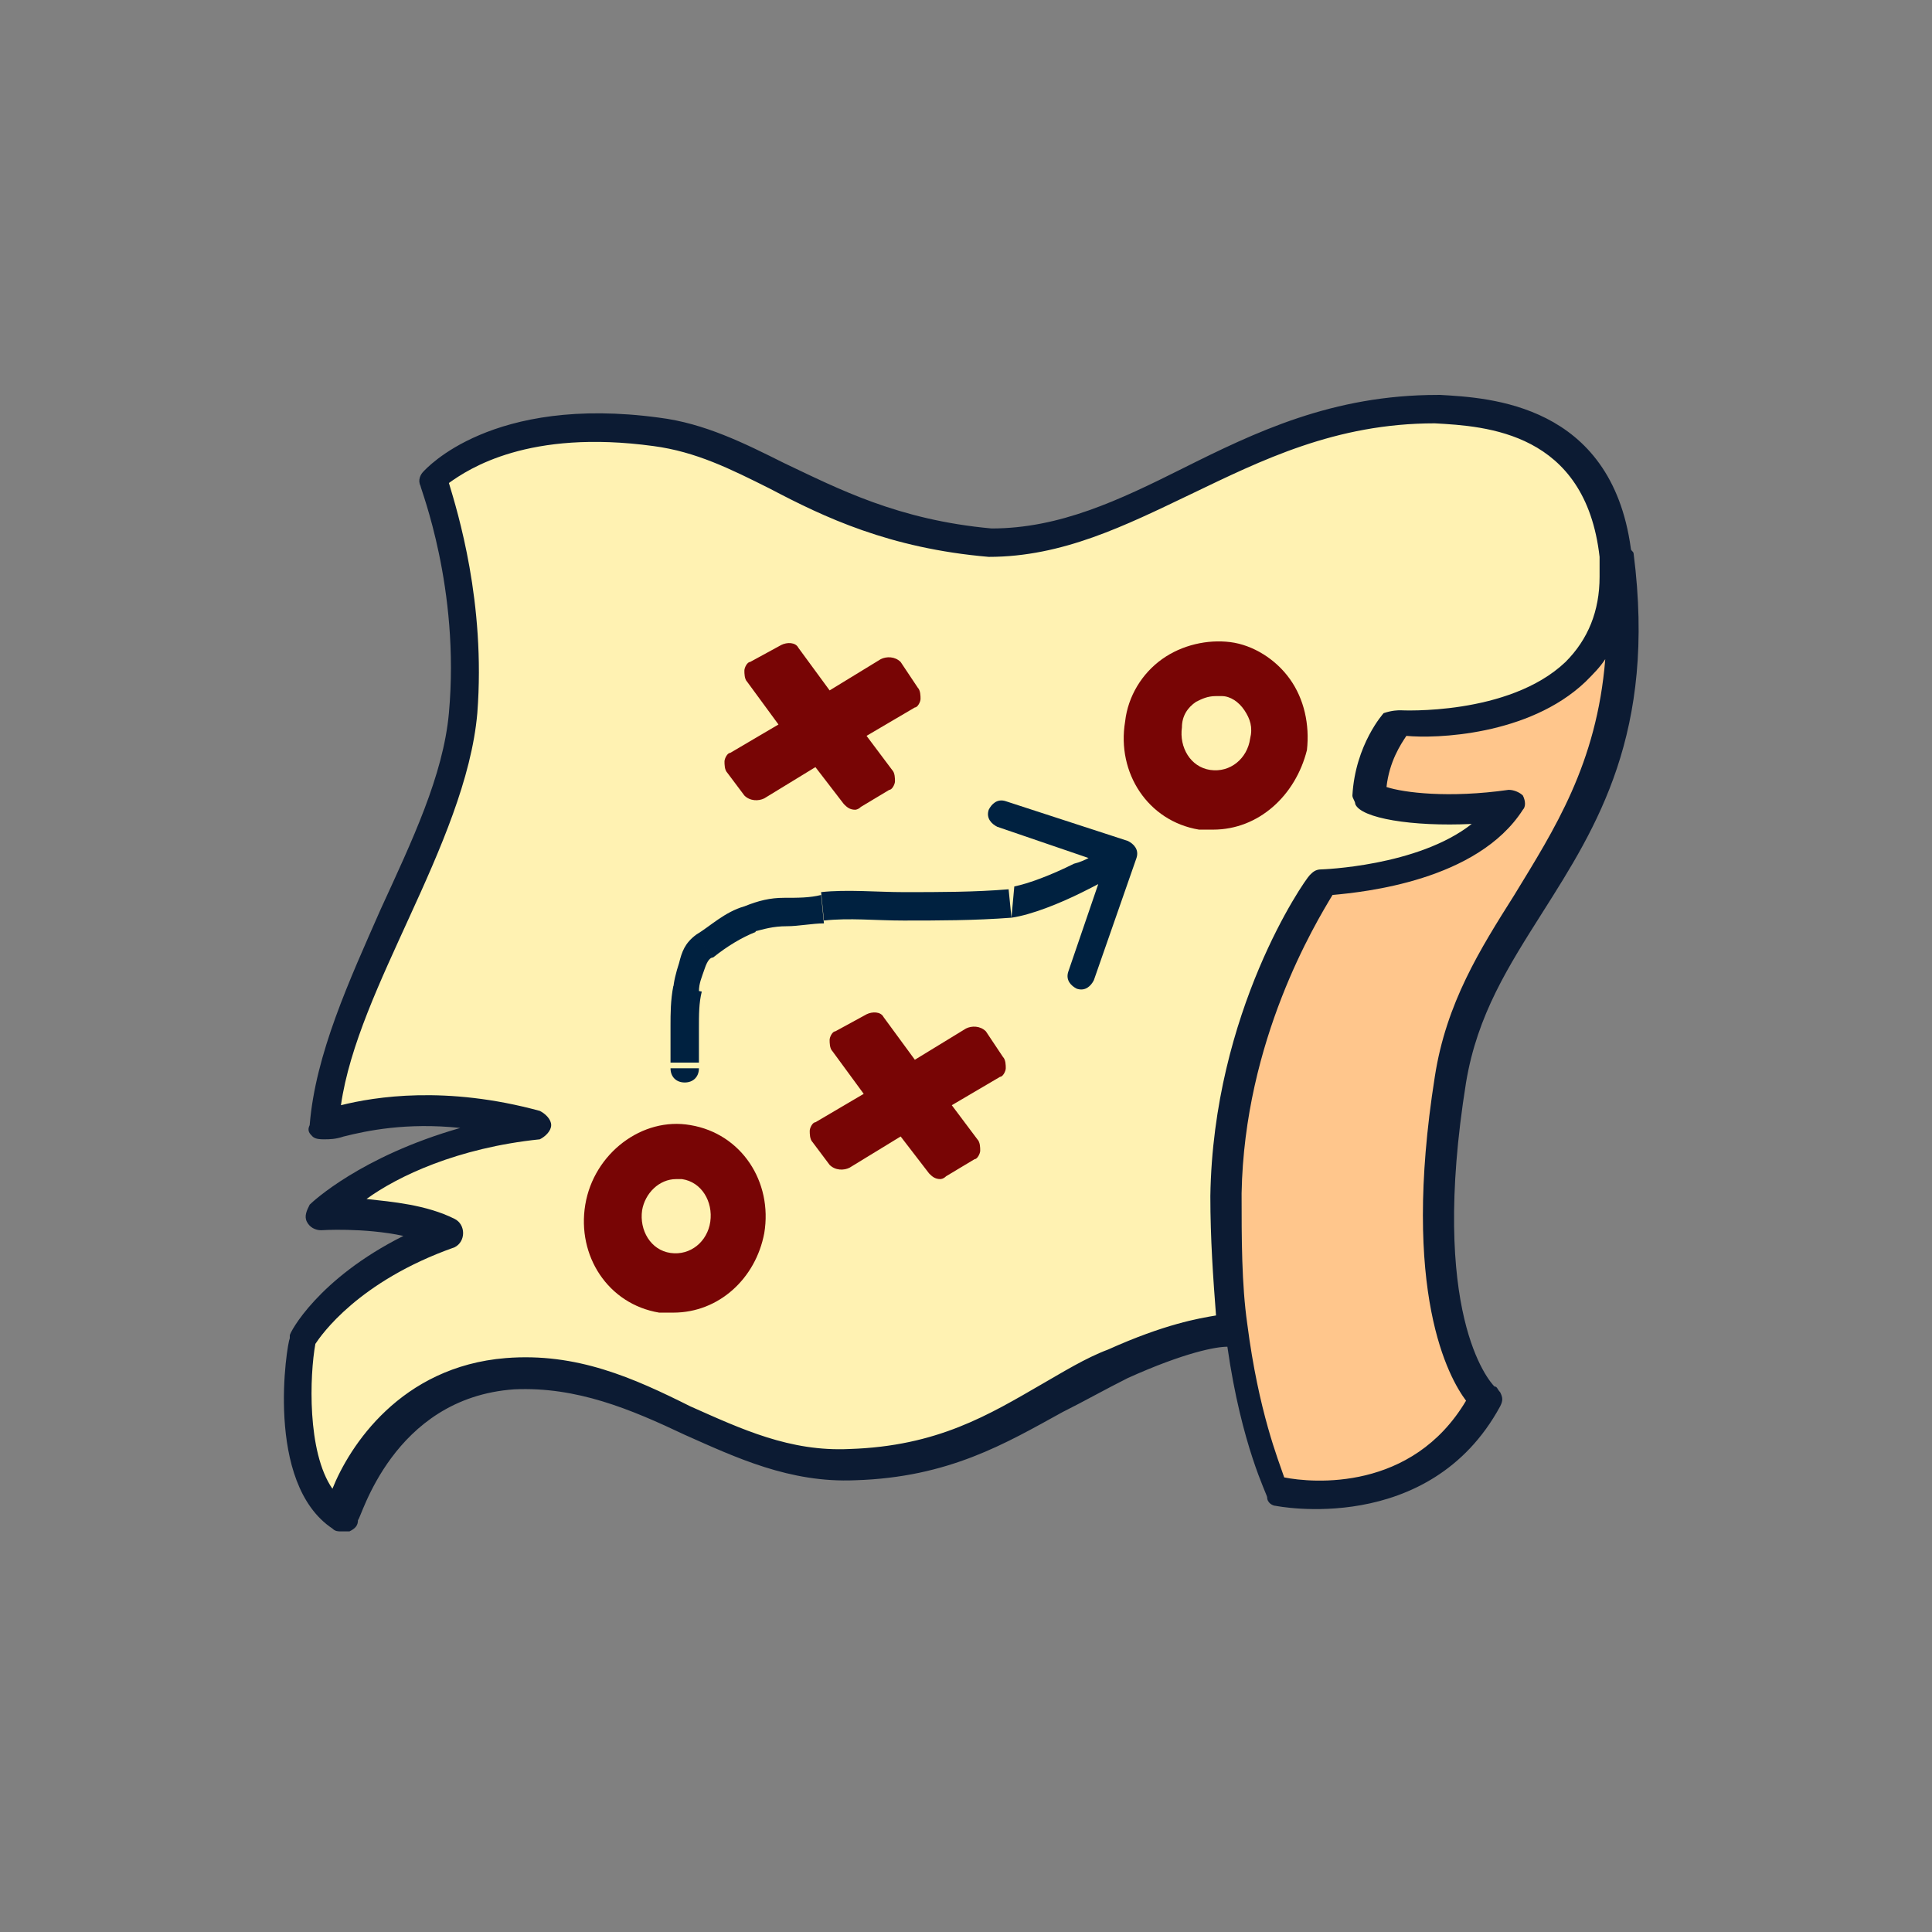 <?xml version="1.0" encoding="utf-8"?>
<!-- Generator: Adobe Illustrator 26.5.0, SVG Export Plug-In . SVG Version: 6.00 Build 0)  -->
<svg version="1.1" id="Layer_1" xmlns="http://www.w3.org/2000/svg" xmlns:xlink="http://www.w3.org/1999/xlink" x="0px" y="0px"
	 viewBox="0 0 68 68" style="enable-background:new 0 0 68 68;" xml:space="preserve">
<rect x="0" y="0" width="68" height="68" fill="#808080" stroke="none"/>
<style type="text/css">
	.st0{fill:#FFC68C;}
	.st1{fill:#FFF2B2;}
	.st2{fill:#0C1B33;}
	.st3{fill:#780505;}
	.st4{fill:#002140;}
</style>
<g>
	<path class="st0" d="M56.8,19.5C58.1,29.5,52,31.6,51,38c-1.4,8.8,1.1,11.2,1.2,11.2c-2.4,4.3-7.4,3.2-7.4,3.2s-1-1.8-1.4-5.6
		c-0.2-1.3-0.2-2.9-0.2-4.7c0.1-6.4,3.4-11,3.4-11s4.8-0.1,6.5-2.7c-2.9,0.4-4.9-0.2-4.9-0.3c0.1-1.6,1-2.6,1-2.6s7.5,0.5,7.5-5.2
		C56.8,20,56.8,19.8,56.8,19.5L56.8,19.5L56.8,19.5z"/>
</g>
<g>
	<path class="st1" d="M43.3,46.8c0,0-1.1-0.2-4,1.2c-2.9,1.3-4.9,3.4-9.4,3.6c-4.4,0.2-7.4-3.6-12.1-3.2c-4.6,0.4-5.9,4.9-5.9,5
		c-2.1-1.4-1.3-6.2-1.3-6.2s1.2-2.3,5-3.8c-1.8-0.8-4.3-0.7-4.3-0.7s2.5-2.4,7.5-3c-3.9-1.2-6.7-0.2-7.4-0.1
		c0.4-4.8,4.5-9.9,4.9-14.5c0.4-4.6-1-8.2-1-8.2s2.2-2.5,7.8-1.7c3.6,0.5,5.8,3.4,11.7,3.9c3.1,0.3,6.3-1.9,8.9-3.5s6.8-1.2,6.8-1.2
		s5.8,0.3,6.3,5.2c0,0.2,0,0.5,0,0.7c0,5.7-7.5,5.2-7.5,5.2s-0.9,1-1,2.6c-0.1,0.1,1.9,0.7,4.9,0.3c-1.7,2.7-6.5,2.7-6.5,2.7
		s-3.3,4.6-3.4,11c0,1.8,0.1,3.3,0.2,4.7L43.3,46.8L43.3,46.8z"/>
</g>
<g>
	<path class="st2" d="M12,53.9c-0.1,0-0.2,0-0.3-0.1c-2.4-1.6-1.6-6.5-1.5-6.7c0-0.1,0-0.1,0-0.1c0-0.1,1-2,4-3.5
		c-1.4-0.3-2.9-0.2-2.9-0.2c-0.2,0-0.4-0.1-0.5-0.3c-0.1-0.2,0-0.4,0.1-0.6c0.1-0.1,1.8-1.7,5.3-2.7c-1.9-0.2-3.3,0.1-4.1,0.3
		c-0.3,0.1-0.5,0.1-0.7,0.1c-0.1,0-0.3,0-0.4-0.1c-0.1-0.1-0.2-0.2-0.1-0.4c0.2-2.5,1.4-5.1,2.5-7.6c1.1-2.4,2.2-4.7,2.4-6.9
		c0.4-4.4-1-7.9-1-8c-0.1-0.2,0-0.4,0.1-0.5c0.1-0.1,2.4-2.7,8.3-1.9c1.6,0.2,3,0.9,4.4,1.6c1.9,0.9,4,2,7.3,2.3
		c2.4,0,4.5-1,6.7-2.1c2.6-1.3,5.3-2.6,9-2.6c0,0,0.1,0,0.1,0c1.7,0.1,6,0.3,6.7,5.4c0,0.1,0.1,0.1,0.1,0.2
		c0.8,6.3-1.3,9.6-3.2,12.6c-1.2,1.9-2.3,3.6-2.7,6c-1.3,8.1,0.8,10.5,1,10.7c0.1,0,0.1,0.1,0.2,0.2c0.1,0.2,0.1,0.3,0,0.5
		c-2.5,4.6-7.9,3.5-7.9,3.5c-0.1,0-0.3-0.1-0.3-0.3c0-0.1-0.9-1.8-1.4-5.3c-0.4,0-1.5,0.2-3.5,1.1c-0.8,0.4-1.5,0.8-2.3,1.2
		c-2,1.1-4,2.3-7.3,2.4c-2.3,0.1-4.2-0.8-6-1.6c-1.9-0.9-3.8-1.7-6-1.6c-4.3,0.3-5.4,4.6-5.5,4.6c0,0.2-0.1,0.3-0.3,0.4
		C12.1,53.9,12.1,53.9,12,53.9z M11.1,47.3c-0.2,1.1-0.3,3.8,0.6,5.1c0.6-1.5,2.4-4.3,6.1-4.6c2.5-0.2,4.5,0.7,6.5,1.7
		c1.8,0.8,3.5,1.6,5.6,1.5c3.1-0.1,4.9-1.2,6.8-2.3c0.7-0.4,1.5-0.9,2.3-1.2c2-0.9,3.2-1.1,3.8-1.2c-0.1-1.3-0.2-2.7-0.2-4.2
		c0.1-6.5,3.3-11.1,3.5-11.3c0.1-0.1,0.2-0.2,0.4-0.2c0,0,3.4-0.1,5.3-1.6c-2.1,0.1-3.9-0.2-4.1-0.7c0-0.1-0.1-0.2-0.1-0.3
		c0.1-1.8,1.1-2.9,1.1-2.9C49,25,49.2,25,49.3,25c0,0,3.8,0.2,5.8-1.7c0.8-0.8,1.2-1.8,1.2-3c0-0.2,0-0.5,0-0.7
		c-0.5-4.4-4-4.6-5.8-4.7c0,0,0,0,0,0c-3.5,0-6.1,1.3-8.6,2.5c-2.3,1.1-4.5,2.2-7.1,2.2c-3.5-0.3-5.8-1.4-7.7-2.4
		c-1.4-0.7-2.6-1.3-4.1-1.5c-4.4-0.6-6.5,0.8-7.2,1.3c0.3,1,1.3,4.2,1,8.1c-0.2,2.3-1.3,4.8-2.4,7.2c-1,2.2-2.1,4.5-2.4,6.6
		c1.2-0.3,3.7-0.7,7,0.2c0.2,0.1,0.4,0.3,0.4,0.5c0,0.2-0.2,0.4-0.4,0.5c-2.9,0.3-5,1.3-6.1,2.1c0.9,0.1,2.1,0.2,3.1,0.7
		c0.2,0.1,0.3,0.3,0.3,0.5c0,0.2-0.1,0.4-0.3,0.5C12.6,45.1,11.3,47,11.1,47.3z M45.2,52c1,0.2,4.5,0.5,6.4-2.7
		c-0.6-0.8-2.3-3.8-1.1-11.4c0.4-2.6,1.6-4.5,2.8-6.4c1.4-2.3,2.9-4.6,3.2-8.3c-0.2,0.3-0.4,0.5-0.7,0.8c-2,1.9-5.3,2-6.3,1.9
		c-0.2,0.3-0.6,0.9-0.7,1.8c0.6,0.2,2.2,0.4,4.3,0.1c0.2,0,0.4,0.1,0.5,0.2c0.1,0.2,0.1,0.4,0,0.5c-1.6,2.5-5.6,2.9-6.7,3
		c-0.6,1-3.1,5.1-3.2,10.5c0,1.6,0,3.2,0.2,4.6C44.3,49.7,45,51.4,45.2,52z"/>
</g>
<g>
	<path class="st3" d="M31.1,27.4l-1.3-1.7l2.2-1.3l-0.6-0.9l-2.2,1.3L27.8,23l-1.1,0.6l1.5,1.9L26,26.8l0.6,0.8l2.2-1.3l1.2,1.6
		L31.1,27.4z"/>
	<path class="st3" d="M30.1,28.5c-0.2,0-0.3-0.1-0.4-0.2l-1-1.3l-1.8,1.1c-0.2,0.1-0.5,0.1-0.7-0.1l-0.6-0.8
		c-0.1-0.1-0.1-0.3-0.1-0.4c0-0.1,0.1-0.3,0.2-0.3l1.7-1l-1.1-1.5c-0.1-0.1-0.1-0.3-0.1-0.4s0.1-0.3,0.2-0.3l1.1-0.6
		c0.2-0.1,0.5-0.1,0.6,0.1l1.1,1.5l1.8-1.1c0.2-0.1,0.5-0.1,0.7,0.1l0.6,0.9c0.1,0.1,0.1,0.3,0.1,0.4c0,0.1-0.1,0.3-0.2,0.3l-1.7,1
		l0.9,1.2c0.1,0.1,0.1,0.3,0.1,0.4s-0.1,0.3-0.2,0.3l-1,0.6C30.2,28.5,30.1,28.5,30.1,28.5z M28.8,25.9c0.2,0,0.3,0.1,0.4,0.2l1,1.3
		l0.2-0.1l-1-1.3c-0.1-0.1-0.1-0.3-0.1-0.4c0-0.1,0.1-0.3,0.2-0.3l1.7-1l0,0l-1.8,1.1c-0.2,0.1-0.5,0.1-0.7-0.1l-1.2-1.5l-0.2,0.1
		l1.1,1.4c0.1,0.1,0.1,0.3,0.1,0.4c0,0.1-0.1,0.3-0.2,0.3L26.7,27l0,0l1.8-1.1C28.6,25.9,28.7,25.9,28.8,25.9z"/>
</g>
<g>
	<path class="st3" d="M34.1,40.4l-1.3-1.7l2.2-1.3l-0.6-0.9l-2.2,1.3L30.8,36l-1.1,0.6l1.5,1.9L29,39.8l0.6,0.8l2.2-1.3l1.2,1.6
		L34.1,40.4z"/>
	<path class="st3" d="M33.1,41.5c-0.2,0-0.3-0.1-0.4-0.2l-1-1.3l-1.8,1.1c-0.2,0.1-0.5,0.1-0.7-0.1l-0.6-0.8
		c-0.1-0.1-0.1-0.3-0.1-0.4c0-0.1,0.1-0.3,0.2-0.3l1.7-1l-1.1-1.5c-0.1-0.1-0.1-0.3-0.1-0.4s0.1-0.3,0.2-0.3l1.1-0.6
		c0.2-0.1,0.5-0.1,0.6,0.1l1.1,1.5l1.8-1.1c0.2-0.1,0.5-0.1,0.7,0.1l0.6,0.9c0.1,0.1,0.1,0.3,0.1,0.4c0,0.1-0.1,0.3-0.2,0.3l-1.7,1
		l0.9,1.2c0.1,0.1,0.1,0.3,0.1,0.4c0,0.1-0.1,0.3-0.2,0.3l-1,0.6C33.2,41.5,33.1,41.5,33.1,41.5z M31.8,38.9c0.2,0,0.3,0.1,0.4,0.2
		l1,1.3l0.2-0.1l-1-1.3c-0.1-0.1-0.1-0.3-0.1-0.4c0-0.1,0.1-0.3,0.2-0.3l1.7-1l0,0l-1.8,1.1c-0.2,0.1-0.5,0.1-0.7-0.1l-1.2-1.5
		l-0.2,0.1l1.1,1.4c0.1,0.1,0.1,0.3,0.1,0.4c0,0.1-0.1,0.3-0.2,0.3L29.7,40l0,0l1.8-1.1C31.6,38.9,31.7,38.9,31.8,38.9z"/>
</g>
<g>
	<path class="st3" d="M23.7,46.2c-0.2,0-0.3,0-0.5,0c-1.8-0.3-2.9-2-2.6-3.8c0.3-1.8,2-3.1,3.7-2.8c1.8,0.3,2.9,2,2.6,3.8l0,0
		C26.6,45,25.3,46.2,23.7,46.2z M23.8,41.5c-0.6,0-1.1,0.5-1.2,1.1c-0.1,0.7,0.3,1.4,1,1.5c0.7,0.1,1.3-0.4,1.4-1.1l0,0
		c0.1-0.7-0.3-1.4-1-1.5C23.9,41.5,23.8,41.5,23.8,41.5z"/>
</g>
<g>
	<path class="st3" d="M42.7,29.2c-0.2,0-0.3,0-0.5,0c-1.8-0.3-2.9-2-2.6-3.8c0.1-0.9,0.6-1.7,1.3-2.2c0.7-0.5,1.6-0.7,2.4-0.6
		c0.8,0.1,1.6,0.6,2.1,1.3c0.5,0.7,0.7,1.6,0.6,2.5l0,0C45.6,28,44.3,29.2,42.7,29.2z M42.8,24.5c-0.3,0-0.5,0.1-0.7,0.2
		c-0.3,0.2-0.5,0.5-0.5,0.9c-0.1,0.7,0.3,1.4,1,1.5c0.7,0.1,1.3-0.4,1.4-1.1l0,0c0.1-0.4,0-0.7-0.2-1c-0.2-0.3-0.5-0.5-0.8-0.5
		C42.9,24.5,42.8,24.5,42.8,24.5z"/>
</g>
<g>
	<path class="st4" d="M23.6,37.6c0,0.3,0.2,0.5,0.5,0.5c0.3,0,0.5-0.2,0.5-0.5H23.6z M24.2,34.9l-0.5-0.1L24.2,34.9z M24.8,33.3
		l-0.3-0.4L24.8,33.3z M26.4,32.3l-0.2-0.5L26.4,32.3z M29,31.9l-0.1-0.5L29,31.9z M35.6,31.8l0,0.5L35.6,31.8z M40,30.2
		c0.1-0.3-0.1-0.5-0.3-0.6l-4.3-1.4c-0.3-0.1-0.5,0.1-0.6,0.3c-0.1,0.3,0.1,0.5,0.3,0.6l3.8,1.3l-1.3,3.8c-0.1,0.3,0.1,0.5,0.3,0.6
		c0.3,0.1,0.5-0.1,0.6-0.3L40,30.2z M24.6,37.6c0-0.4,0-0.9,0-1.4c0-0.5,0-0.9,0.1-1.3l-1-0.2c-0.1,0.5-0.1,1-0.1,1.4
		c0,0.5,0,0.9,0,1.3H24.6z M24.6,34.9c0-0.3,0.1-0.5,0.2-0.8c0.1-0.3,0.2-0.4,0.3-0.4l-0.6-0.8c-0.4,0.3-0.5,0.6-0.6,1
		c-0.1,0.3-0.2,0.7-0.2,0.9L24.6,34.9z M25.1,33.7c0.5-0.4,1-0.7,1.5-0.9l-0.4-0.9c-0.7,0.2-1.2,0.7-1.7,1L25.1,33.7z M26.5,32.8
		c0.4-0.1,0.7-0.2,1.2-0.2c0.4,0,0.9-0.1,1.3-0.1l-0.1-1c-0.4,0.1-0.8,0.1-1.3,0.1c-0.5,0-0.9,0.1-1.4,0.3L26.5,32.8z M29,32.4
		c0.9-0.1,1.8,0,2.8,0v-1c-0.9,0-2-0.1-2.9,0L29,32.4z M31.8,32.4c1.2,0,2.5,0,3.8-0.1l-0.1-1c-1.2,0.1-2.4,0.1-3.7,0.1V32.4z
		 M35.6,32.3c0.7-0.1,1.7-0.5,2.5-0.9c0.4-0.2,0.8-0.4,1.1-0.6c0.3-0.2,0.5-0.3,0.6-0.3l-0.4-0.9c-0.1,0.1-0.3,0.2-0.6,0.3
		c-0.3,0.2-0.6,0.4-1,0.5c-0.8,0.4-1.6,0.7-2.1,0.8L35.6,32.3z"/>
</g>
</svg>
